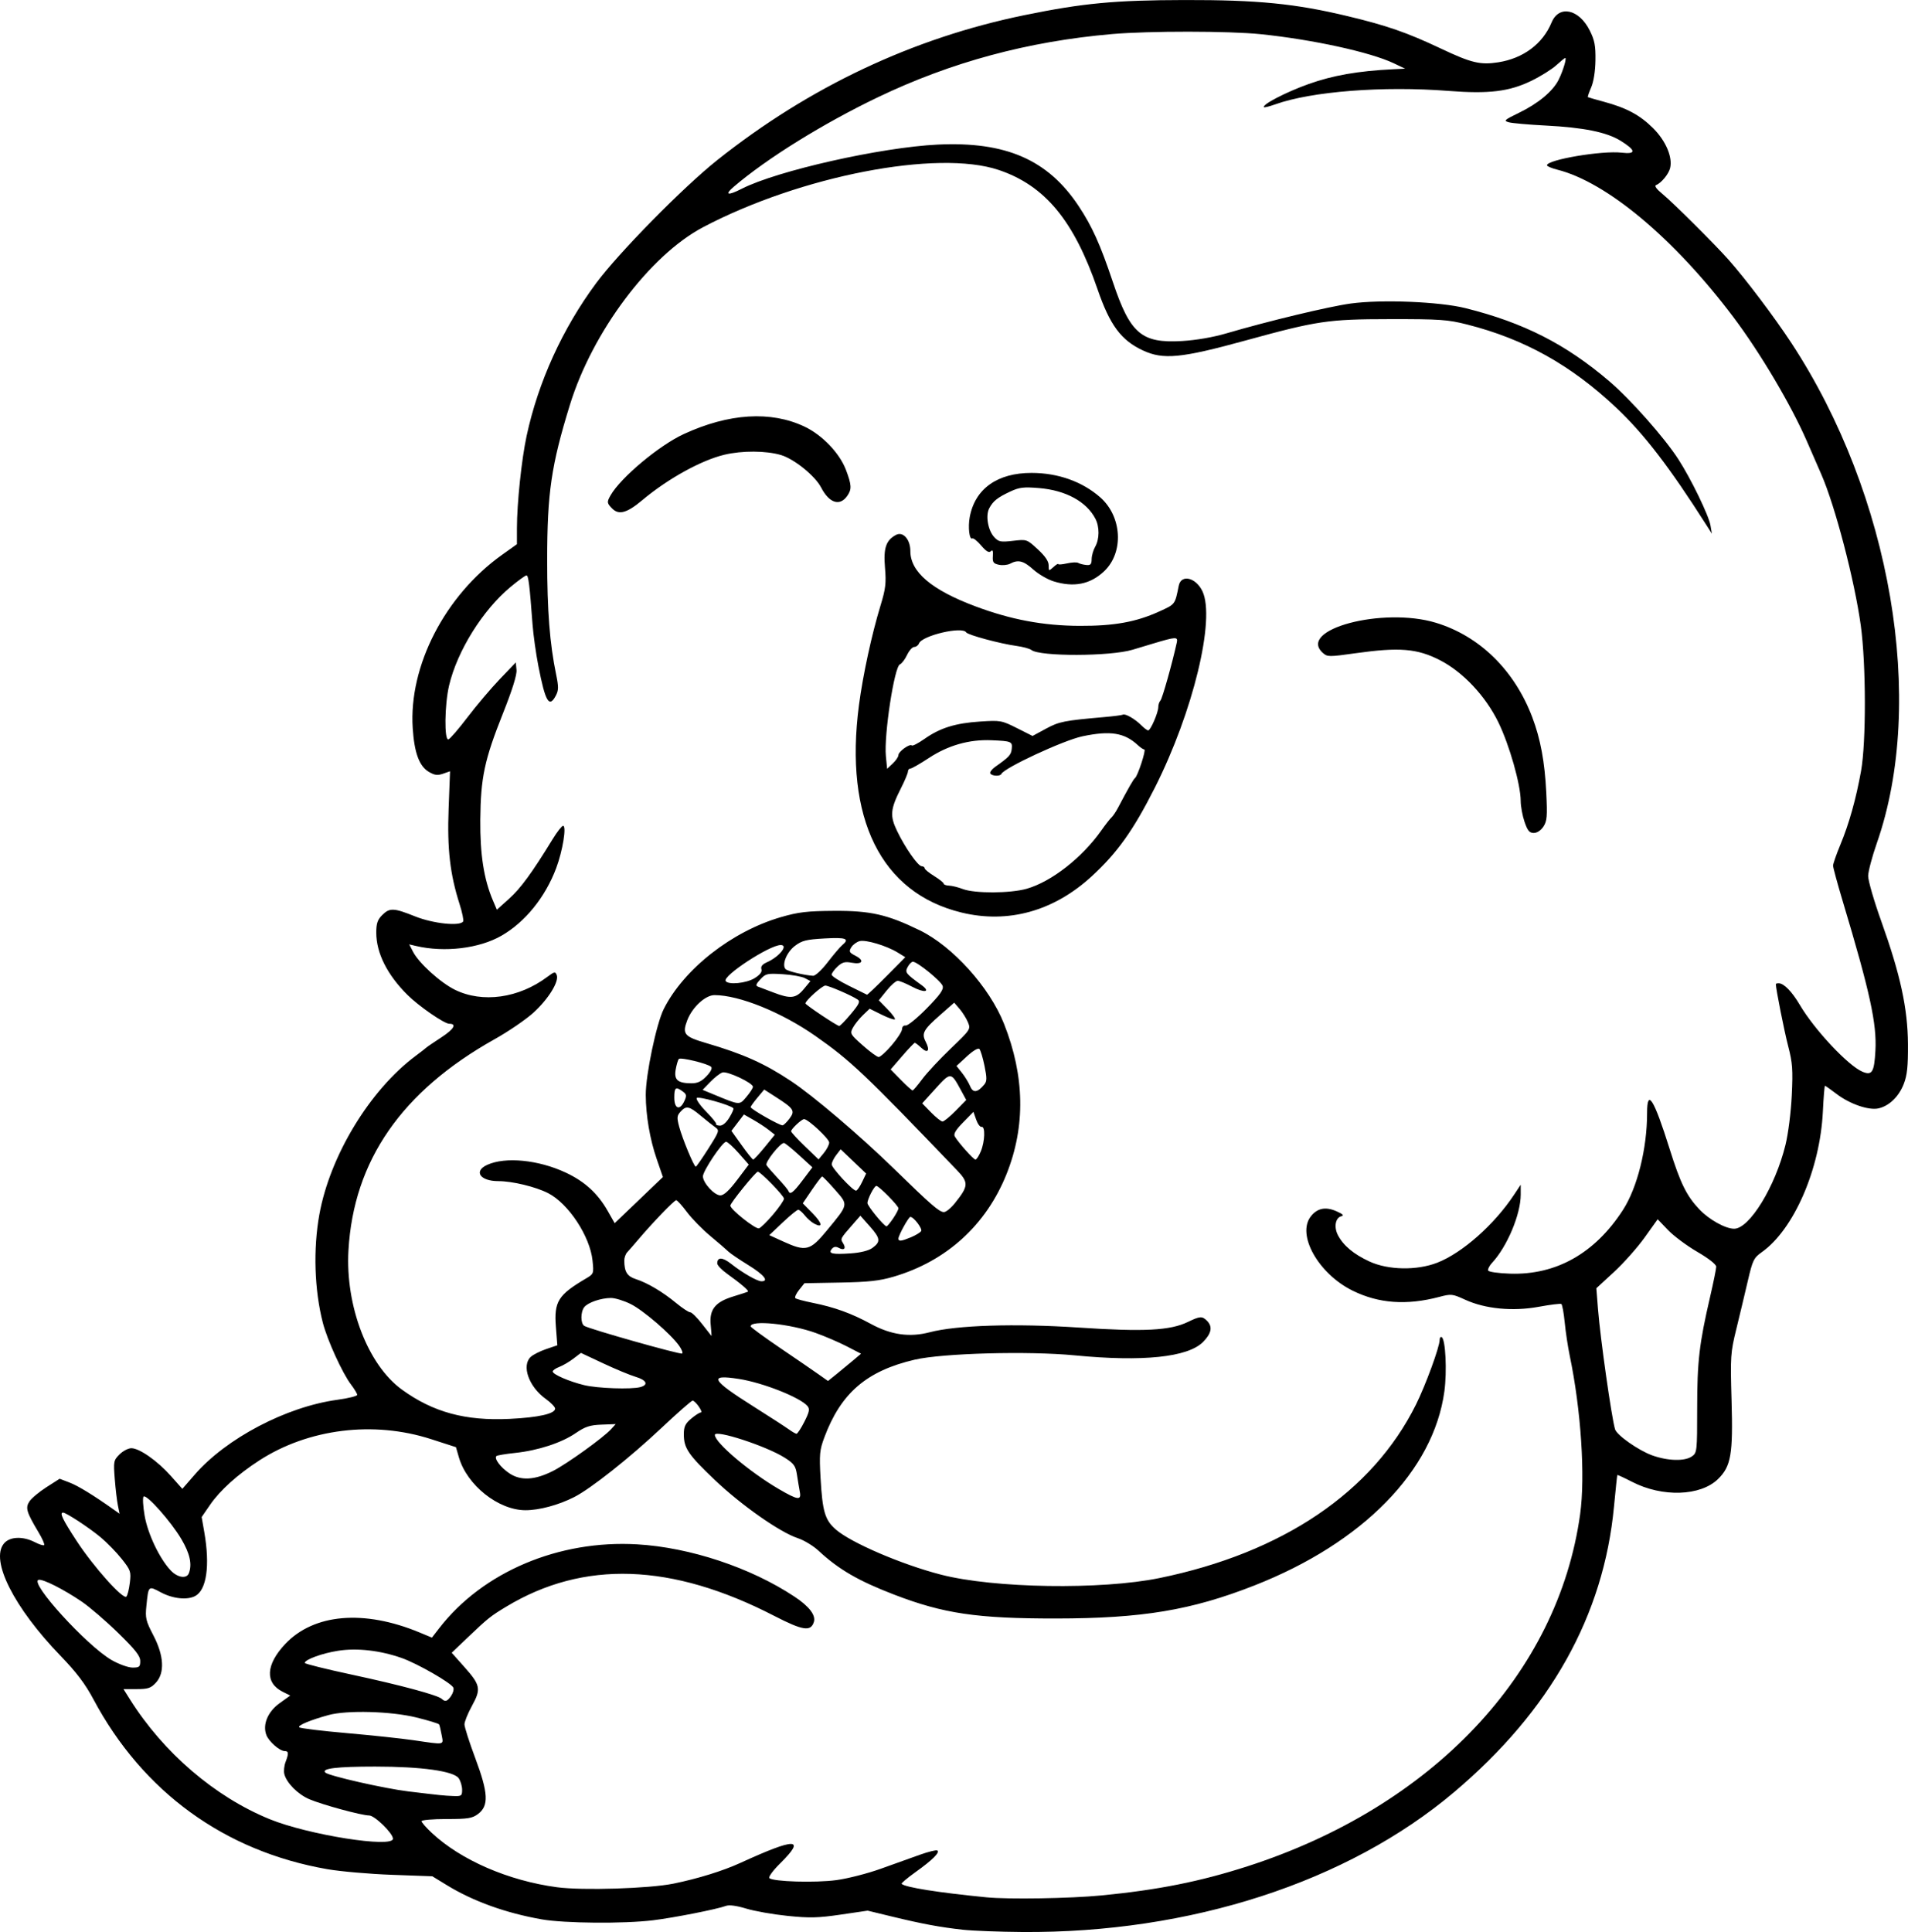 <?xml version="1.0" encoding="UTF-8" standalone="no"?>
<!-- Created with Inkscape (http://www.inkscape.org/) -->

<svg
   width="211.731mm"
   height="214.358mm"
   viewBox="0 0 211.731 214.358"
   version="1.1"
   id="svg5"
   xml:space="preserve"
   xmlns="http://www.w3.org/2000/svg"
   xmlns:svg="http://www.w3.org/2000/svg"><defs
     id="defs2" /><g
     id="layer1"
     transform="translate(45.601,136.37)"><path
       style="fill:#000000;stroke-width:0.265"
       d="m 61.242,77.733 c -2.536,-0.28 -4.49,-0.643 -7.86,-1.46 l -2.701,-0.655 -2.988,0.439 c -2.513,0.369 -3.45,0.392 -5.898,0.142 -1.601,-0.163 -3.666,-0.527 -4.59,-0.809 -1.075,-0.327 -1.885,-0.435 -2.249,-0.299 -0.991,0.37 -5.774,1.313 -8.103,1.597 -3.228,0.394 -9.818,0.339 -12.333,-0.103 -3.991,-0.702 -7.598,-2 -10.516,-3.783 l -1.632,-0.998 -4.498,-0.163 c -2.474,-0.09 -5.689,-0.37 -7.144,-0.623 C -20.673,69.04 -29.755,62.445 -35.236,52.163 c -0.913,-1.712 -1.872,-2.979 -3.662,-4.834 -5.157,-5.346 -7.792,-10.563 -6.278,-12.432 0.641,-0.791 2.103,-0.855 3.464,-0.151 0.48,0.248 0.937,0.389 1.013,0.312 0.077,-0.077 -0.202,-0.711 -0.619,-1.409 -1.35,-2.258 -1.486,-2.719 -1.015,-3.438 0.228,-0.349 1.076,-1.056 1.883,-1.573 l 1.468,-0.939 1.097,0.42 c 0.953,0.365 2.642,1.398 4.913,3.007 l 0.641,0.454 -0.188,-0.922 c -0.103,-0.507 -0.26,-1.834 -0.347,-2.948 -0.152,-1.929 -0.127,-2.058 0.527,-2.712 0.378,-0.378 0.969,-0.687 1.315,-0.687 0.894,0 2.891,1.401 4.382,3.074 l 1.277,1.433 1.366,-1.57 c 3.517,-4.043 10.174,-7.538 15.83,-8.309 1.213,-0.165 2.206,-0.412 2.206,-0.548 0,-0.136 -0.308,-0.651 -0.685,-1.145 -0.956,-1.254 -2.632,-4.925 -3.129,-6.858 -0.935,-3.633 -1.08,-8.163 -0.385,-12.006 1.182,-6.531 5.597,-13.804 10.681,-17.596 0.582,-0.434 1.118,-0.85 1.191,-0.924 0.073,-0.074 0.821,-0.585 1.664,-1.135 1.399,-0.914 1.745,-1.511 0.875,-1.511 -0.552,0 -3.371,-1.947 -4.633,-3.2 -2.251,-2.235 -3.462,-4.649 -3.462,-6.905 0,-1.023 0.137,-1.432 0.649,-1.945 0.835,-0.835 1.271,-0.818 3.674,0.144 1.99,0.797 4.975,1.11 5.316,0.558 0.08,-0.13 -0.096,-0.993 -0.392,-1.918 -1.065,-3.33 -1.387,-6.127 -1.218,-10.595 l 0.157,-4.151 -0.774,0.27 c -0.615,0.214 -0.939,0.173 -1.572,-0.201 -1.072,-0.633 -1.617,-2.11 -1.796,-4.865 -0.446,-6.891 3.58,-14.7 9.908,-19.216 l 1.657,-1.183 8e-4,-1.773 c 0.001,-2.764 0.511,-7.621 1.074,-10.239 1.288,-5.987 3.979,-11.902 7.705,-16.933 2.498,-3.373 9.669,-10.662 13.445,-13.665 10.23,-8.136 21.735,-13.561 34.131,-16.095 6.472,-1.323 9.993,-1.655 17.727,-1.671 8.117,-0.017 12.302,0.397 18.124,1.794 4.351,1.044 6.569,1.815 10.322,3.589 3.384,1.6 4.38,1.839 6.368,1.527 2.781,-0.436 4.935,-2.044 5.918,-4.417 0.818,-1.974 3.047,-1.503 4.243,0.897 0.538,1.078 0.652,1.68 0.627,3.303 -0.018,1.215 -0.202,2.38 -0.475,3.005 -0.244,0.561 -0.408,1.046 -0.363,1.077 0.045,0.031 0.832,0.258 1.748,0.505 2.541,0.685 4.023,1.48 5.492,2.943 1.411,1.406 2.182,3.228 1.879,4.437 -0.166,0.661 -0.992,1.658 -1.548,1.868 -0.223,0.084 0.03,0.439 0.713,0.999 1.169,0.96 5.81,5.578 7.331,7.295 1.901,2.146 5.08,6.359 6.961,9.224 11.077,16.873 14.99,39.754 9.489,55.49 -0.523,1.495 -0.957,3.135 -0.965,3.644 -0.008,0.509 0.647,2.773 1.456,5.03 2.117,5.908 2.936,9.674 2.961,13.623 0.016,2.474 -0.086,3.451 -0.462,4.424 -0.543,1.408 -1.631,2.457 -2.819,2.718 -1.083,0.238 -3.181,-0.489 -4.652,-1.612 -0.649,-0.495 -1.223,-0.9 -1.275,-0.9 -0.053,0 -0.158,1.28 -0.233,2.844 -0.308,6.391 -3.204,13.074 -6.764,15.608 -0.913,0.65 -1.029,0.889 -1.573,3.229 -0.323,1.39 -0.893,3.778 -1.267,5.306 -0.649,2.649 -0.673,3.019 -0.53,7.952 0.173,5.944 -0.059,7.287 -1.501,8.697 -1.946,1.902 -6.182,2.04 -9.536,0.31 -0.879,-0.453 -1.617,-0.793 -1.641,-0.755 -0.024,0.038 -0.191,1.616 -0.37,3.508 -1.146,12.09 -7.049,22.635 -17.724,31.66 -11.831,10.004 -29.304,15.667 -47.925,15.532 -2.547,-0.018 -5.523,-0.132 -6.615,-0.253 z m 15.352,-3.8 c 6.315,-0.613 10.982,-1.543 16.231,-3.234 20.516,-6.611 34.468,-21.374 36.922,-39.065 0.584,-4.208 0.1,-11.587 -1.154,-17.586 -0.204,-0.976 -0.455,-2.641 -0.558,-3.699 -0.103,-1.058 -0.272,-1.976 -0.375,-2.04 -0.103,-0.064 -1.229,0.075 -2.502,0.309 -2.888,0.53 -5.936,0.238 -8.168,-0.784 -1.415,-0.648 -1.546,-0.662 -2.867,-0.314 -3.627,0.957 -6.724,0.736 -9.609,-0.684 -3.816,-1.879 -6.255,-6.212 -4.647,-8.256 0.717,-0.911 1.643,-1.093 2.846,-0.559 0.723,0.321 0.868,0.472 0.532,0.553 -0.654,0.158 -0.842,1.204 -0.376,2.095 0.605,1.158 1.739,2.108 3.485,2.918 2.084,0.967 5.281,1.025 7.552,0.135 2.774,-1.087 6.302,-4.208 8.5,-7.521 l 0.747,-1.126 0.001,1.097 c 0.002,2.185 -1.505,5.772 -3.182,7.572 -0.291,0.313 -0.488,0.693 -0.438,0.845 0.052,0.157 1.108,0.31 2.434,0.354 5.116,0.169 9.421,-2.257 12.524,-7.059 1.605,-2.484 2.686,-6.815 2.686,-10.765 0,-2.782 0.752,-1.583 2.5,3.985 1.196,3.81 1.875,5.193 3.285,6.69 1.078,1.144 2.904,2.165 3.873,2.165 1.701,-2.33e-4 4.566,-4.675 5.698,-9.297 0.307,-1.254 0.607,-3.624 0.698,-5.508 0.137,-2.846 0.081,-3.606 -0.399,-5.453 -0.437,-1.683 -1.367,-6.366 -1.367,-6.885 0,-0.054 0.149,-0.094 0.331,-0.089 0.576,0.015 1.466,0.933 2.333,2.404 1.62,2.75 5.36,6.739 6.942,7.405 1.071,0.451 1.31,0.064 1.442,-2.334 0.165,-2.988 -0.605,-6.51 -3.611,-16.529 -0.598,-1.992 -1.087,-3.791 -1.087,-3.999 0,-0.208 0.366,-1.257 0.813,-2.332 0.962,-2.313 1.736,-5.074 2.292,-8.172 0.573,-3.194 0.559,-11.835 -0.027,-16.119 -0.684,-5.006 -2.86,-13.333 -4.396,-16.822 -0.256,-0.582 -0.968,-2.215 -1.582,-3.628 -1.761,-4.053 -5.203,-9.86 -8.199,-13.835 -6.533,-8.666 -14.021,-14.93 -19.496,-16.309 -0.635,-0.16 -1.154,-0.38 -1.154,-0.489 0,-0.62 6.131,-1.655 8.288,-1.399 1.641,0.194 1.602,-0.254 -0.114,-1.318 -1.542,-0.956 -4.08,-1.472 -8.306,-1.691 -1.892,-0.098 -3.737,-0.261 -4.101,-0.363 -0.601,-0.168 -0.501,-0.263 1.105,-1.04 2.155,-1.043 3.779,-2.395 4.423,-3.68 0.482,-0.964 0.922,-2.419 0.731,-2.419 -0.056,0 -0.505,0.367 -0.997,0.815 -0.493,0.448 -1.73,1.222 -2.751,1.719 -2.461,1.199 -4.718,1.474 -9.225,1.123 -7.221,-0.563 -15.18,0.054 -19.19,1.488 -0.641,0.229 -1.209,0.373 -1.262,0.32 -0.268,-0.268 2.436,-1.673 4.936,-2.565 2.704,-0.965 5.504,-1.455 9.398,-1.645 l 1.323,-0.065 -1.275,-0.605 c -2.59,-1.229 -9,-2.629 -14.744,-3.22 -3.535,-0.364 -12.419,-0.37 -16.525,-0.012 -9.321,0.812 -17.824,3.108 -25.962,7.009 -6.075,2.913 -12.306,6.779 -15.974,9.914 -1.09,0.931 -0.698,1.038 0.87,0.237 3.916,-1.998 15.471,-4.601 21.751,-4.9 7.547,-0.359 12.208,1.672 15.623,6.809 1.499,2.255 2.405,4.263 3.793,8.403 1.938,5.782 3.181,6.847 7.691,6.583 1.557,-0.091 3.442,-0.416 4.908,-0.847 4.643,-1.364 11.411,-2.988 13.812,-3.314 3.43,-0.467 9.857,-0.206 12.746,0.517 6.437,1.61 11.103,3.981 15.921,8.087 2.371,2.021 6.122,6.254 7.688,8.675 1.393,2.153 3.374,6.231 3.562,7.332 l 0.158,0.926 -0.589,-0.926 c -4.109,-6.457 -6.948,-10.152 -10.034,-13.059 -5.016,-4.725 -10.202,-7.618 -16.54,-9.224 -2.151,-0.545 -2.984,-0.603 -8.599,-0.596 -6.849,0.008 -8.013,0.181 -16.007,2.376 -7.139,1.96 -9.115,2.15 -11.377,1.094 -2.42,-1.129 -3.657,-2.799 -5.028,-6.786 -2.624,-7.633 -5.844,-11.516 -10.98,-13.238 -6.799,-2.28 -21.962,0.656 -32.78,6.347 -5.918,3.113 -12.292,11.611 -14.794,19.723 -2.069,6.709 -2.515,9.752 -2.519,17.198 -0.003,5.607 0.286,9.307 0.995,12.73 0.279,1.346 0.274,1.735 -0.03,2.315 -0.746,1.424 -1.165,0.718 -1.943,-3.271 -0.27,-1.382 -0.561,-3.466 -0.648,-4.63 -0.331,-4.448 -0.453,-5.424 -0.675,-5.424 -0.126,0 -0.925,0.578 -1.774,1.285 -3.088,2.57 -5.907,7.093 -6.812,10.93 -0.501,2.124 -0.549,6.132 -0.072,5.979 0.182,-0.058 1.14,-1.17 2.129,-2.469 0.989,-1.3 2.597,-3.197 3.572,-4.216 l 1.773,-1.852 0.081,0.834 c 0.053,0.547 -0.467,2.211 -1.513,4.838 -2.045,5.137 -2.465,7.115 -2.505,11.79 -0.033,3.831 0.396,6.583 1.391,8.925 l 0.445,1.049 1.374,-1.235 c 1.274,-1.146 2.533,-2.869 4.813,-6.59 0.501,-0.818 1.024,-1.488 1.161,-1.488 0.41,0 -0.038,2.765 -0.762,4.696 -1.209,3.226 -3.447,5.989 -6.073,7.499 -2.471,1.42 -6.314,1.882 -9.484,1.139 l -0.753,-0.176 0.426,0.823 c 0.65,1.256 3.028,3.414 4.639,4.208 3.059,1.508 7.098,0.944 10.268,-1.433 0.778,-0.583 0.879,-0.602 1.036,-0.193 0.275,0.717 -0.911,2.64 -2.561,4.152 -0.827,0.758 -2.779,2.093 -4.338,2.966 -10.311,5.775 -15.644,13.478 -16.213,23.42 -0.353,6.169 2.155,12.713 5.921,15.446 3.475,2.522 7.046,3.493 11.968,3.256 3.198,-0.154 5.043,-0.571 5.043,-1.139 0,-0.184 -0.47,-0.67 -1.043,-1.08 -1.88,-1.342 -2.714,-3.708 -1.647,-4.673 0.267,-0.241 1.036,-0.627 1.71,-0.856 l 1.225,-0.417 -0.159,-2.059 c -0.215,-2.787 0.244,-3.525 3.323,-5.342 0.883,-0.521 0.893,-0.548 0.744,-1.997 -0.278,-2.694 -2.677,-6.335 -4.932,-7.485 -1.388,-0.708 -3.97,-1.33 -5.523,-1.33 -2.023,0 -2.776,-1.103 -1.234,-1.806 2.02,-0.92 5.68,-0.559 8.716,0.859 2.105,0.984 3.554,2.309 4.669,4.272 l 0.762,1.34 2.676,-2.561 2.676,-2.561 -0.686,-1.989 c -0.759,-2.198 -1.209,-4.833 -1.217,-7.12 -0.008,-2.236 1.179,-7.903 1.997,-9.532 2.227,-4.437 7.564,-8.62 13.003,-10.194 1.951,-0.564 2.901,-0.676 5.897,-0.695 4.03,-0.025 5.892,0.397 9.496,2.151 3.664,1.783 7.746,6.307 9.36,10.373 2.303,5.802 2.4,11.383 0.287,16.669 -2.262,5.662 -6.673,9.672 -12.533,11.394 -1.575,0.463 -2.79,0.596 -5.94,0.653 l -3.959,0.072 -0.597,0.748 c -0.328,0.412 -0.511,0.823 -0.406,0.915 0.105,0.092 0.965,0.322 1.91,0.512 2.444,0.492 4.312,1.168 6.463,2.34 2.236,1.218 4.3,1.511 6.528,0.926 2.993,-0.786 9.475,-0.989 16.562,-0.52 7.245,0.48 10.122,0.331 12.102,-0.628 1.335,-0.646 1.575,-0.66 2.114,-0.121 0.643,0.643 0.497,1.408 -0.449,2.354 -1.692,1.692 -6.684,2.21 -14.234,1.478 -5.131,-0.498 -14.653,-0.242 -17.75,0.478 -5.331,1.239 -8.193,3.698 -10.032,8.62 -0.525,1.406 -0.57,1.881 -0.423,4.498 0.21,3.725 0.486,4.664 1.68,5.713 1.676,1.472 7.311,3.893 11.687,5.022 5.878,1.516 17.768,1.703 24.231,0.38 13.684,-2.801 23.651,-9.539 28.477,-19.251 1.073,-2.159 2.627,-6.403 2.627,-7.174 0,-0.246 0.103,-0.383 0.23,-0.305 0.426,0.263 0.598,3.797 0.293,6.024 -1.204,8.794 -9.051,16.804 -21.091,21.529 -7.006,2.75 -12.451,3.654 -22.03,3.661 -8.75,0.006 -12.449,-0.54 -17.93,-2.646 -3.975,-1.527 -6.17,-2.801 -8.396,-4.872 -0.582,-0.542 -1.619,-1.17 -2.304,-1.395 -1.981,-0.653 -6.244,-3.639 -9.178,-6.429 -2.981,-2.834 -3.468,-3.55 -3.468,-5.098 0,-0.845 0.157,-1.18 0.814,-1.733 0.448,-0.377 0.93,-0.685 1.071,-0.685 0.307,0 -0.598,-1.303 -0.913,-1.315 -0.12,-0.005 -1.668,1.355 -3.44,3.021 -3.544,3.333 -7.855,6.747 -9.703,7.685 -1.739,0.882 -3.876,1.457 -5.406,1.454 -3.006,-0.006 -6.489,-2.777 -7.386,-5.875 l -0.324,-1.121 -2.768,-0.893 c -6.376,-2.056 -13.602,-1.159 -19.056,2.366 -2.381,1.539 -4.351,3.312 -5.445,4.9 l -0.95,1.38 0.295,1.695 c 0.642,3.689 0.256,6.389 -1.013,7.068 -0.88,0.471 -2.474,0.304 -3.792,-0.398 -1.42,-0.756 -1.389,-0.785 -1.623,1.496 -0.138,1.34 -0.061,1.663 0.772,3.26 1.184,2.271 1.284,4.18 0.275,5.268 -0.552,0.595 -0.869,0.7 -2.12,0.7 h -1.471 l 0.707,1.124 c 3.732,5.938 9.439,10.831 15.526,13.312 4.262,1.737 13.672,3.228 13.672,2.166 0,-0.6 -2.028,-2.58 -2.642,-2.58 -0.826,0 -5.214,-1.193 -6.646,-1.807 -1.264,-0.542 -2.52,-1.808 -2.766,-2.788 -0.081,-0.322 -0.021,-0.916 0.132,-1.32 0.369,-0.972 0.352,-1.229 -0.082,-1.229 -0.558,0 -1.767,-1.054 -2.043,-1.78 -0.442,-1.162 0.153,-2.588 1.476,-3.538 l 1.174,-0.843 -0.85,-0.425 c -1.969,-0.984 -1.864,-2.999 0.276,-5.277 3.179,-3.384 8.746,-3.865 14.942,-1.29 l 1.354,0.563 0.81,-1.047 c 4.829,-6.238 13.257,-9.807 21.964,-9.301 5.866,0.341 12.602,2.58 17.461,5.803 1.64,1.088 2.386,2.066 2.148,2.815 -0.346,1.089 -1.226,0.952 -4.406,-0.687 -11.38,-5.863 -21.145,-6.196 -29.735,-1.014 -1.73,1.044 -2.025,1.279 -4.206,3.356 l -1.843,1.755 1.383,1.551 c 1.816,2.038 1.901,2.461 0.869,4.338 -0.458,0.833 -0.833,1.759 -0.833,2.058 0,0.299 0.542,1.992 1.204,3.762 1.448,3.87 1.516,5.277 0.298,6.184 -0.646,0.481 -1.116,0.556 -3.505,0.556 -1.517,0 -2.759,0.108 -2.759,0.239 -2.3e-4,0.131 0.506,0.713 1.124,1.291 3.232,3.025 8.51,5.316 13.909,6.038 2.823,0.378 10.236,0.148 12.927,-0.401 2.701,-0.551 5.478,-1.41 7.404,-2.292 6.152,-2.818 7.324,-2.813 4.458,0.017 -0.817,0.807 -1.353,1.535 -1.224,1.664 0.397,0.397 5.096,0.536 7.44,0.221 1.237,-0.166 3.44,-0.729 4.895,-1.251 1.455,-0.522 3.418,-1.225 4.361,-1.561 0.943,-0.337 1.814,-0.551 1.935,-0.477 0.326,0.202 -0.531,1.055 -2.406,2.396 -0.916,0.655 -1.613,1.244 -1.548,1.309 0.385,0.385 4.073,0.97 9.432,1.495 2.431,0.238 9.257,0.126 12.706,-0.208 z M 61.113,-35.119 c -8.956,-2.165 -13.052,-10.449 -11.391,-23.04 0.441,-3.344 1.41,-7.816 2.386,-11.017 0.57,-1.869 0.644,-2.492 0.498,-4.216 -0.183,-2.17 0.107,-3.033 1.222,-3.63 0.78,-0.417 1.594,0.5 1.594,1.796 0,2.306 2.338,4.296 7.186,6.117 3.959,1.487 7.552,2.162 11.599,2.178 3.819,0.015 6.243,-0.42 8.806,-1.582 1.818,-0.824 1.766,-0.756 2.192,-2.872 0.262,-1.303 1.9,-0.92 2.629,0.615 1.46,3.077 -1.04,13.397 -5.277,21.786 -2.402,4.754 -4.176,7.242 -7.031,9.859 -4.198,3.849 -9.252,5.254 -14.412,4.006 z m 7.232,-2.647 c 2.733,-0.783 6.131,-3.437 8.258,-6.45 0.462,-0.655 0.975,-1.313 1.14,-1.462 0.165,-0.149 0.487,-0.625 0.715,-1.058 1.168,-2.217 1.72,-3.181 1.896,-3.313 0.3,-0.226 1.258,-3.163 1.032,-3.163 -0.11,0 -0.431,-0.215 -0.713,-0.477 -1.494,-1.39 -3.056,-1.64 -6.163,-0.986 -2.091,0.44 -8.693,3.506 -8.99,4.175 -0.126,0.283 -1.042,0.246 -1.225,-0.05 -0.084,-0.136 0.152,-0.464 0.526,-0.728 1.565,-1.105 1.778,-1.334 1.85,-1.996 0.09,-0.824 -0.02,-0.871 -2.266,-0.966 -2.445,-0.103 -4.798,0.566 -6.93,1.97 -0.981,0.646 -1.903,1.174 -2.051,1.174 -0.147,0 -0.269,0.149 -0.271,0.331 -0.002,0.182 -0.355,1.025 -0.786,1.874 -1.165,2.297 -1.231,3.032 -0.424,4.707 0.901,1.87 2.319,3.904 2.734,3.922 0.182,0.008 0.331,0.11 0.331,0.226 0,0.116 0.473,0.503 1.051,0.86 0.578,0.357 1.054,0.738 1.058,0.847 0.004,0.109 0.275,0.207 0.602,0.219 0.327,0.011 1.012,0.181 1.521,0.377 1.315,0.506 5.287,0.488 7.103,-0.032 z m -14.247,-14.825 c 0,-0.394 1.261,-1.3 1.49,-1.071 0.083,0.083 0.719,-0.248 1.413,-0.736 1.723,-1.211 3.419,-1.738 6.169,-1.917 2.247,-0.147 2.385,-0.122 4.069,0.724 l 1.743,0.876 1.487,-0.805 c 1.468,-0.794 1.987,-0.897 6.514,-1.294 1.019,-0.089 1.929,-0.208 2.023,-0.263 0.253,-0.149 1.339,0.472 2.015,1.153 0.325,0.327 0.683,0.595 0.794,0.595 0.264,0 1.121,-1.983 1.121,-2.595 0,-0.261 0.109,-0.588 0.242,-0.726 0.201,-0.208 1.301,-4.115 1.807,-6.416 0.15,-0.682 -0.062,-0.673 -2.711,0.125 -0.728,0.219 -1.715,0.516 -2.193,0.66 -2.474,0.745 -10.303,0.765 -11.225,0.029 -0.187,-0.149 -0.935,-0.353 -1.663,-0.453 -1.81,-0.248 -5.397,-1.215 -5.575,-1.503 -0.431,-0.698 -4.903,0.352 -5.24,1.23 -0.082,0.213 -0.317,0.387 -0.524,0.387 -0.206,0 -0.567,0.404 -0.801,0.897 -0.234,0.493 -0.59,0.96 -0.79,1.037 -0.618,0.237 -1.784,7.86 -1.557,10.184 l 0.137,1.402 0.627,-0.589 c 0.345,-0.324 0.627,-0.744 0.627,-0.933 z m 69.478,7.401 c -0.232,-0.681 -0.423,-1.723 -0.425,-2.315 -0.005,-1.825 -1.248,-6.198 -2.48,-8.726 -1.42,-2.915 -3.925,-5.579 -6.473,-6.887 -2.529,-1.298 -4.501,-1.461 -9.369,-0.776 -2.97,0.418 -3.136,0.416 -3.638,-0.038 -2.865,-2.593 6.644,-5.127 12.542,-3.343 4.851,1.467 8.728,5.265 10.706,10.489 0.908,2.397 1.384,4.962 1.549,8.354 0.129,2.638 0.086,3.16 -0.314,3.77 -0.28,0.427 -0.705,0.708 -1.07,0.708 -0.485,0 -0.69,-0.247 -1.028,-1.238 z M 71.296,-71.877 c -0.655,-0.204 -1.659,-0.791 -2.231,-1.304 -1.086,-0.974 -1.679,-1.124 -2.565,-0.651 -0.29,0.155 -0.854,0.21 -1.254,0.123 -0.618,-0.136 -0.718,-0.281 -0.67,-0.972 0.04,-0.579 -0.025,-0.731 -0.228,-0.528 -0.203,0.203 -0.508,0.022 -1.065,-0.63 -0.429,-0.503 -0.871,-0.858 -0.982,-0.789 -0.328,0.203 -0.503,-1.239 -0.289,-2.38 0.587,-3.135 3.063,-4.898 6.869,-4.892 2.932,0.005 5.618,0.961 7.608,2.708 2.422,2.126 2.641,6.103 0.451,8.189 -1.542,1.468 -3.377,1.835 -5.644,1.127 z m 0.529,-1.909 c 0,0.08 0.44,0.046 0.978,-0.075 0.538,-0.121 1.098,-0.146 1.246,-0.055 0.147,0.091 0.541,0.195 0.875,0.23 0.496,0.053 0.608,-0.065 0.616,-0.645 0.005,-0.39 0.18,-1.007 0.388,-1.371 0.487,-0.852 0.497,-2.215 0.024,-3.122 -0.991,-1.897 -3.288,-3.146 -6.237,-3.392 -1.721,-0.144 -2.199,-0.087 -3.197,0.379 -1.425,0.665 -1.912,1.051 -2.341,1.855 -0.431,0.808 -0.145,2.462 0.555,3.213 0.483,0.519 0.709,0.563 2.079,0.404 1.531,-0.178 1.541,-0.175 2.747,0.937 0.824,0.76 1.21,1.329 1.21,1.784 0,0.652 0.013,0.657 0.529,0.19 0.291,-0.263 0.529,-0.413 0.529,-0.333 z m -49.473,-6.145 c -0.614,-0.614 -0.629,-0.73 -0.193,-1.49 1.132,-1.973 5.389,-5.532 8.127,-6.794 4.998,-2.304 9.652,-2.591 13.385,-0.825 1.974,0.934 3.904,2.951 4.608,4.816 0.63,1.67 0.653,2.141 0.139,2.875 -0.829,1.184 -2.003,0.804 -2.905,-0.94 -0.666,-1.287 -2.985,-3.16 -4.453,-3.596 -1.64,-0.487 -4.319,-0.501 -6.276,-0.032 -2.587,0.619 -6.281,2.665 -9.128,5.054 -1.67,1.402 -2.578,1.658 -3.303,0.933 z M 5.68,62.205 c 0,-0.404 -0.171,-0.979 -0.38,-1.278 -0.558,-0.796 -4.128,-1.295 -9.277,-1.295 -4.226,0 -5.981,0.21 -5.528,0.662 0.367,0.367 6.577,1.777 9.233,2.097 3.642,0.439 3.897,0.465 4.961,0.508 0.918,0.037 0.992,-0.015 0.992,-0.695 z m -2.272,-6.078 c -0.099,-0.546 -0.224,-1.072 -0.279,-1.169 -0.055,-0.097 -1.2,-0.447 -2.545,-0.778 -2.798,-0.688 -7.69,-0.821 -9.721,-0.265 -2.04,0.558 -3.473,1.16 -3.253,1.366 0.116,0.109 2.473,0.395 5.238,0.637 2.765,0.242 6.099,0.596 7.408,0.787 3.599,0.525 3.359,0.569 3.152,-0.578 z m 1.046,-4.33 c 0.216,-0.308 0.331,-0.72 0.256,-0.915 -0.192,-0.499 -3.988,-2.682 -5.731,-3.294 -2.394,-0.841 -4.946,-1.133 -7.051,-0.806 -1.775,0.275 -3.71,0.981 -3.71,1.353 0,0.098 2.351,0.683 5.226,1.299 5.392,1.157 9.535,2.272 9.975,2.686 0.382,0.36 0.608,0.289 1.037,-0.323 z m -34.493,-3.872 c 2.57e-4,-0.57 -0.534,-1.249 -2.458,-3.127 -1.352,-1.32 -3.168,-2.881 -4.035,-3.469 -2.025,-1.373 -4.292,-2.519 -4.778,-2.415 -1.104,0.236 5.347,7.323 8.105,8.905 0.8,0.458 1.83,0.83 2.305,0.831 0.762,0.002 0.86,-0.08 0.86,-0.725 z m -1.154,-8.69 c 0.145,-1.227 0.091,-1.389 -0.894,-2.634 -0.577,-0.73 -1.632,-1.813 -2.345,-2.408 -1.261,-1.052 -3.829,-2.738 -4.17,-2.738 -0.42,0 -0.051,0.77 1.52,3.168 1.868,2.851 5.143,6.51 5.503,6.149 0.126,-0.126 0.299,-0.818 0.384,-1.537 z m 6.55,-1.055 c 0.379,-0.987 0.116,-2.182 -0.832,-3.788 -1.149,-1.947 -3.88,-5.018 -4.192,-4.715 -0.117,0.114 -0.066,1.064 0.114,2.112 0.346,2.016 1.656,4.769 2.895,6.081 0.759,0.804 1.765,0.958 2.015,0.309 z m 67.797,-9.04 c -0.076,-0.4 -0.217,-1.244 -0.313,-1.875 -0.151,-0.995 -0.332,-1.248 -1.366,-1.904 -2.031,-1.288 -7.749,-3.154 -7.749,-2.529 0,0.853 3.831,4.099 7.075,5.995 2.147,1.255 2.543,1.307 2.353,0.313 z m -27.416,-2.292 c 1.528,-0.768 5.628,-3.713 6.482,-4.657 l 0.504,-0.557 -1.577,0.061 c -1.294,0.05 -1.807,0.219 -2.859,0.939 -1.579,1.081 -4.179,1.931 -6.731,2.2 -1.06,0.112 -1.993,0.268 -2.072,0.347 -0.277,0.277 0.459,1.259 1.431,1.912 1.258,0.845 2.809,0.766 4.821,-0.245 z M 142.146,25.222 c 0.572,-0.401 0.588,-0.547 0.589,-5.358 0.001,-5.183 0.231,-7.161 1.436,-12.354 0.371,-1.601 0.676,-3.103 0.678,-3.338 0.001,-0.256 -0.84,-0.917 -2.101,-1.65 -1.157,-0.672 -2.619,-1.76 -3.25,-2.418 l -1.146,-1.196 -1.447,2.024 c -0.796,1.113 -2.327,2.835 -3.402,3.826 l -1.956,1.802 0.184,2.326 c 0.257,3.248 1.493,11.959 1.889,13.319 0.192,0.659 2.602,2.35 4.131,2.901 1.724,0.62 3.602,0.669 4.394,0.115 z M 43.658,21.379 c 0.554,-1.093 0.62,-1.417 0.353,-1.739 -0.795,-0.958 -4.955,-2.604 -7.633,-3.019 -3.407,-0.529 -3.066,0.096 1.689,3.095 1.76,1.11 3.497,2.234 3.861,2.498 0.364,0.264 0.749,0.486 0.855,0.494 0.107,0.008 0.5,-0.59 0.875,-1.329 z m -18.201,-3.85 c 0.94,-0.252 0.697,-0.778 -0.529,-1.142 -0.618,-0.184 -2.236,-0.856 -3.594,-1.493 l -2.47,-1.159 -0.839,0.64 c -0.461,0.352 -1.166,0.764 -1.565,0.916 -0.4,0.152 -0.726,0.38 -0.726,0.507 0,0.321 1.82,1.109 3.496,1.515 1.474,0.357 5.219,0.487 6.228,0.217 z m 23.59,-2.94 0.902,-0.764 -1.564,-0.81 c -0.86,-0.445 -2.422,-1.118 -3.471,-1.494 -2.82,-1.012 -7.221,-1.459 -7.221,-0.733 0,0.095 1.459,1.164 3.241,2.374 1.783,1.21 3.715,2.536 4.294,2.945 l 1.053,0.744 0.932,-0.749 c 0.512,-0.412 1.338,-1.093 1.834,-1.513 z m -19.29,-1.654 c -0.933,-1.31 -3.97,-3.923 -5.372,-4.621 -0.741,-0.369 -1.723,-0.672 -2.182,-0.672 -1.101,0 -2.551,0.494 -2.964,1.01 -0.423,0.53 -0.428,1.804 -0.007,2.083 0.511,0.338 10.634,3.201 10.86,3.071 0.112,-0.064 -0.039,-0.456 -0.335,-0.871 z m 3.506,-2.316 c -0.162,-1.705 0.504,-2.537 2.524,-3.151 0.83,-0.253 1.557,-0.492 1.614,-0.532 0.133,-0.094 -0.852,-0.937 -2.286,-1.958 -0.618,-0.44 -1.124,-0.966 -1.124,-1.169 0,-0.726 0.586,-0.708 1.542,0.047 1.275,1.007 2.89,1.934 3.368,1.934 0.863,0 0.269,-0.728 -1.467,-1.799 -1.014,-0.626 -2.005,-1.299 -2.202,-1.496 -0.197,-0.197 -1.095,-0.971 -1.996,-1.721 -0.901,-0.749 -2.077,-1.952 -2.615,-2.671 -0.537,-0.72 -1.071,-1.309 -1.185,-1.309 -0.215,0 -2.629,2.505 -4.206,4.365 -0.493,0.582 -1.046,1.216 -1.228,1.408 -0.182,0.192 -0.329,0.609 -0.327,0.926 0.008,1.249 0.317,1.744 1.281,2.056 1.303,0.421 2.967,1.407 4.471,2.65 0.686,0.566 1.389,1.03 1.563,1.03 0.174,0 0.771,0.59 1.328,1.312 0.556,0.721 1.024,1.317 1.039,1.323 0.015,0.006 -0.026,-0.554 -0.092,-1.245 z m 17.924,-8.515 c 0.963,-0.686 0.922,-1.072 -0.256,-2.399 l -1.057,-1.191 -0.81,0.926 c -1.439,1.644 -1.425,1.618 -1.11,2.122 0.368,0.588 0.131,0.846 -0.478,0.52 -0.326,-0.175 -0.558,-0.14 -0.77,0.116 -0.434,0.523 0.041,0.634 2.1,0.494 1.064,-0.072 1.972,-0.297 2.381,-0.588 z m -5.043,-1.936 c 2.449,-2.966 2.419,-2.82 0.91,-4.541 -0.71,-0.809 -1.35,-1.469 -1.423,-1.465 -0.073,0.004 -0.586,0.675 -1.141,1.492 l -1.008,1.485 1.08,1.101 c 1.098,1.119 1.187,1.689 0.179,1.15 -0.306,-0.164 -0.775,-0.576 -1.043,-0.917 -0.268,-0.341 -0.592,-0.619 -0.72,-0.619 -0.128,0 -0.903,0.633 -1.722,1.408 l -1.489,1.408 1.542,0.704 c 2.524,1.152 2.983,1.037 4.834,-1.204 z m 9.358,0.732 c 0.517,-0.216 1.02,-0.523 1.118,-0.681 0.167,-0.27 -0.825,-1.572 -1.197,-1.572 -0.196,0 -1.326,2.05 -1.326,2.406 0,0.335 0.319,0.3 1.405,-0.153 z M 40.175,-1.603 c 0.673,-0.792 1.224,-1.591 1.224,-1.776 0,-0.319 -2.63,-3.018 -2.91,-2.987 -0.258,0.029 -3.043,3.47 -3.043,3.759 0,0.419 2.765,2.62 3.169,2.523 0.185,-0.044 0.887,-0.728 1.56,-1.52 z m 13.328,0.429 c 0.327,-0.481 0.595,-0.991 0.595,-1.134 0,-0.289 -2.165,-2.486 -2.451,-2.486 -0.235,0 -0.989,1.456 -0.987,1.905 0.001,0.327 1.836,2.566 2.115,2.582 0.073,0.004 0.4,-0.386 0.728,-0.867 z m 6.858,-1.702 c 1.525,-1.903 1.549,-2.285 0.23,-3.661 -10.244,-10.686 -11.781,-12.144 -15.707,-14.893 -3.756,-2.63 -8.455,-4.531 -11.198,-4.531 -1.012,0 -2.47,1.345 -3.021,2.788 -0.583,1.528 -0.345,1.815 2.103,2.533 4.112,1.206 6.465,2.26 9.399,4.208 2.482,1.648 7.656,6.051 11.402,9.701 4.187,4.08 5.06,4.837 5.578,4.843 0.23,0.002 0.777,-0.442 1.214,-0.988 z m -24.16,-2.579 1.286,-1.706 -1.113,-1.264 c -0.612,-0.695 -1.241,-1.264 -1.399,-1.264 -0.401,0 -2.573,3.235 -2.573,3.833 0,0.728 1.28,2.121 1.942,2.113 0.39,-0.004 0.98,-0.549 1.857,-1.713 z m 7.269,0.027 1.078,-1.427 -1.475,-1.351 c -0.811,-0.743 -1.566,-1.351 -1.676,-1.351 -0.432,0 -2.127,2.149 -1.939,2.458 0.107,0.176 0.676,0.835 1.266,1.465 0.59,0.63 1.112,1.255 1.16,1.389 0.175,0.484 0.527,0.221 1.587,-1.183 z m 6.591,0.214 0.452,-0.949 -1.412,-1.347 -1.412,-1.347 -0.494,0.642 c -0.272,0.353 -0.496,0.817 -0.5,1.03 -0.006,0.401 2.323,2.92 2.7,2.92 0.117,0 0.416,-0.427 0.665,-0.949 z m -17.05,-3.727 c 1.209,-1.905 1.246,-2.019 0.771,-2.351 -0.274,-0.192 -1.006,-0.773 -1.626,-1.291 -1.289,-1.077 -1.61,-1.14 -2.244,-0.439 -0.394,0.435 -0.414,0.658 -0.148,1.654 0.36,1.346 1.651,4.457 1.844,4.441 0.073,-0.006 0.704,-0.912 1.403,-2.013 z m 6.244,-0.148 1.126,-1.384 -0.679,-0.534 c -0.373,-0.294 -1.145,-0.799 -1.715,-1.122 l -1.036,-0.588 -0.693,0.908 -0.693,0.908 1.13,1.584 c 0.621,0.871 1.198,1.59 1.281,1.598 0.083,0.008 0.658,-0.609 1.278,-1.37 z m 7.16,-0.509 c 0.009,-0.414 -2.336,-2.604 -2.788,-2.604 -0.273,0 -1.436,1.091 -1.436,1.347 0,0.108 0.685,0.855 1.521,1.659 l 1.521,1.463 0.586,-0.713 c 0.322,-0.392 0.59,-0.911 0.595,-1.152 z m 16.824,0.976 c 0.458,-1.096 0.513,-2.816 0.087,-2.72 -0.163,0.036 -0.433,-0.324 -0.599,-0.801 l -0.303,-0.867 -1.149,1.171 c -0.826,0.841 -1.085,1.28 -0.922,1.559 0.399,0.683 2.071,2.557 2.291,2.567 0.117,0.005 0.384,-0.403 0.595,-0.908 z m -27.908,-3.744 c 0.314,-0.507 0.516,-0.976 0.451,-1.042 -0.386,-0.386 -3.921,-1.37 -4.068,-1.133 -0.093,0.15 0.384,0.834 1.06,1.52 0.676,0.686 1.171,1.304 1.101,1.374 -0.07,0.07 0.101,0.145 0.38,0.166 0.318,0.024 0.72,-0.306 1.077,-0.885 z m 6.688,0.093 c 0.632,-0.846 0.473,-1.099 -1.476,-2.349 l -1.342,-0.861 -0.754,0.903 c -0.415,0.497 -0.753,0.967 -0.752,1.045 0.003,0.223 3.276,2.081 3.554,2.018 0.137,-0.031 0.483,-0.371 0.77,-0.756 z m 18.432,-0.859 1.172,-1.194 -0.654,-1.206 c -1.027,-1.894 -1.091,-1.896 -2.746,-0.067 l -1.489,1.646 0.984,1.008 c 0.541,0.554 1.114,1.008 1.272,1.008 0.158,0 0.816,-0.537 1.46,-1.194 z m -30.105,-1.084 c 0.27,-0.593 0.243,-0.743 -0.189,-1.058 -0.777,-0.568 -0.931,-0.453 -0.931,0.69 0,1.256 0.622,1.46 1.12,0.368 z m 7.604,-1.569 c 0.011,-0.426 -2.833,-1.767 -3.38,-1.593 -0.265,0.084 -0.869,0.553 -1.343,1.041 l -0.861,0.888 1.142,0.472 c 3.045,1.258 2.918,1.248 3.714,0.313 0.396,-0.465 0.724,-0.969 0.728,-1.121 z m 25.676,-0.259 c 0.296,-0.357 0.3,-0.713 0.024,-2.065 -0.184,-0.899 -0.439,-1.742 -0.568,-1.875 -0.139,-0.143 -0.702,0.19 -1.388,0.822 l -1.153,1.063 0.608,0.763 c 0.334,0.419 0.743,1.089 0.908,1.487 0.321,0.774 0.816,0.713 1.569,-0.194 z m -6.885,-0.598 c 0.509,-0.687 1.93,-2.211 3.159,-3.387 2.198,-2.103 2.229,-2.151 1.911,-2.919 -0.178,-0.429 -0.593,-1.095 -0.923,-1.478 l -0.6,-0.698 -1.513,1.328 c -1.924,1.687 -2.136,2.076 -1.647,3.019 0.506,0.976 0.23,1.341 -0.498,0.658 -0.321,-0.302 -0.643,-0.549 -0.715,-0.549 -0.072,0 -0.705,0.665 -1.406,1.477 l -1.275,1.477 1.147,1.169 c 0.631,0.643 1.212,1.165 1.291,1.161 0.079,-0.004 0.559,-0.57 1.068,-1.257 z m -23.942,-0.324 c 0.472,-0.492 0.667,-0.888 0.513,-1.037 -0.37,-0.358 -3.388,-1.091 -3.587,-0.87 -0.094,0.104 -0.248,0.628 -0.344,1.164 -0.204,1.147 0.212,1.518 1.713,1.531 0.709,0.006 1.132,-0.189 1.705,-0.787 z m 20.555,-3.439 c 0.627,-0.728 1.142,-1.532 1.145,-1.786 0.004,-0.264 0.179,-0.434 0.409,-0.397 0.221,0.036 1.271,-0.82 2.332,-1.903 1.483,-1.513 1.891,-2.088 1.764,-2.489 -0.169,-0.531 -2.815,-2.685 -3.299,-2.685 -0.147,0 -0.406,0.26 -0.576,0.578 -0.328,0.612 -0.247,0.718 1.542,2.021 1.06,0.772 0.298,0.893 -1.063,0.169 -0.672,-0.358 -1.386,-0.65 -1.586,-0.65 -0.201,0 -0.756,0.487 -1.234,1.081 l -0.869,1.081 0.963,0.986 c 0.529,0.542 0.899,1.049 0.822,1.126 -0.077,0.077 -0.739,-0.156 -1.471,-0.519 l -1.331,-0.659 -0.745,0.714 c -0.41,0.393 -0.908,1.019 -1.108,1.391 -0.348,0.65 -0.306,0.726 1.087,1.962 0.797,0.707 1.591,1.29 1.765,1.294 0.174,0.005 0.829,-0.587 1.455,-1.315 z m -4.53,-3.462 c 0.912,-1.089 1.055,-1.395 0.752,-1.6 -0.67,-0.455 -3.209,-1.551 -3.592,-1.551 -0.349,0 -2.207,1.665 -2.207,1.977 0,0.157 3.466,2.472 3.746,2.502 0.096,0.01 0.681,-0.587 1.301,-1.328 z m -5.233,-2.758 0.74,-0.891 -0.606,-0.324 c -0.333,-0.178 -1.44,-0.377 -2.46,-0.44 -1.725,-0.108 -1.898,-0.069 -2.489,0.566 -0.487,0.523 -0.549,0.713 -0.265,0.813 0.204,0.072 0.966,0.36 1.693,0.641 1.919,0.741 2.522,0.676 3.386,-0.365 z m 9.185,-1.439 2.084,-2.104 -0.845,-0.518 c -1.229,-0.753 -3.523,-1.442 -4.216,-1.266 -0.329,0.084 -0.747,0.392 -0.928,0.685 -0.293,0.474 -0.24,0.579 0.472,0.947 1.026,0.531 0.76,0.99 -0.442,0.764 -0.742,-0.139 -1.045,-0.055 -1.567,0.435 -0.356,0.334 -0.647,0.737 -0.647,0.895 0,0.158 0.863,0.712 1.918,1.232 1.055,0.519 1.956,0.965 2.002,0.989 0.046,0.025 1.022,-0.902 2.168,-2.059 z m -14.644,0.225 c 0.61,-0.377 0.855,-0.698 0.761,-0.995 -0.095,-0.299 0.097,-0.543 0.603,-0.767 1.382,-0.612 2.429,-1.915 1.538,-1.915 -1.238,0 -6.463,3.415 -6.107,3.991 0.279,0.452 2.283,0.256 3.205,-0.314 z m 8.116,-1.771 c 0.649,-0.843 1.37,-1.691 1.603,-1.884 0.876,-0.727 0.451,-0.89 -1.956,-0.753 -2.038,0.116 -2.509,0.235 -3.286,0.827 -0.926,0.706 -1.486,2.12 -1.024,2.582 0.23,0.23 2.049,0.669 3.035,0.733 0.254,0.016 0.959,-0.636 1.627,-1.504 z"
       id="path2252" /></g></svg>
